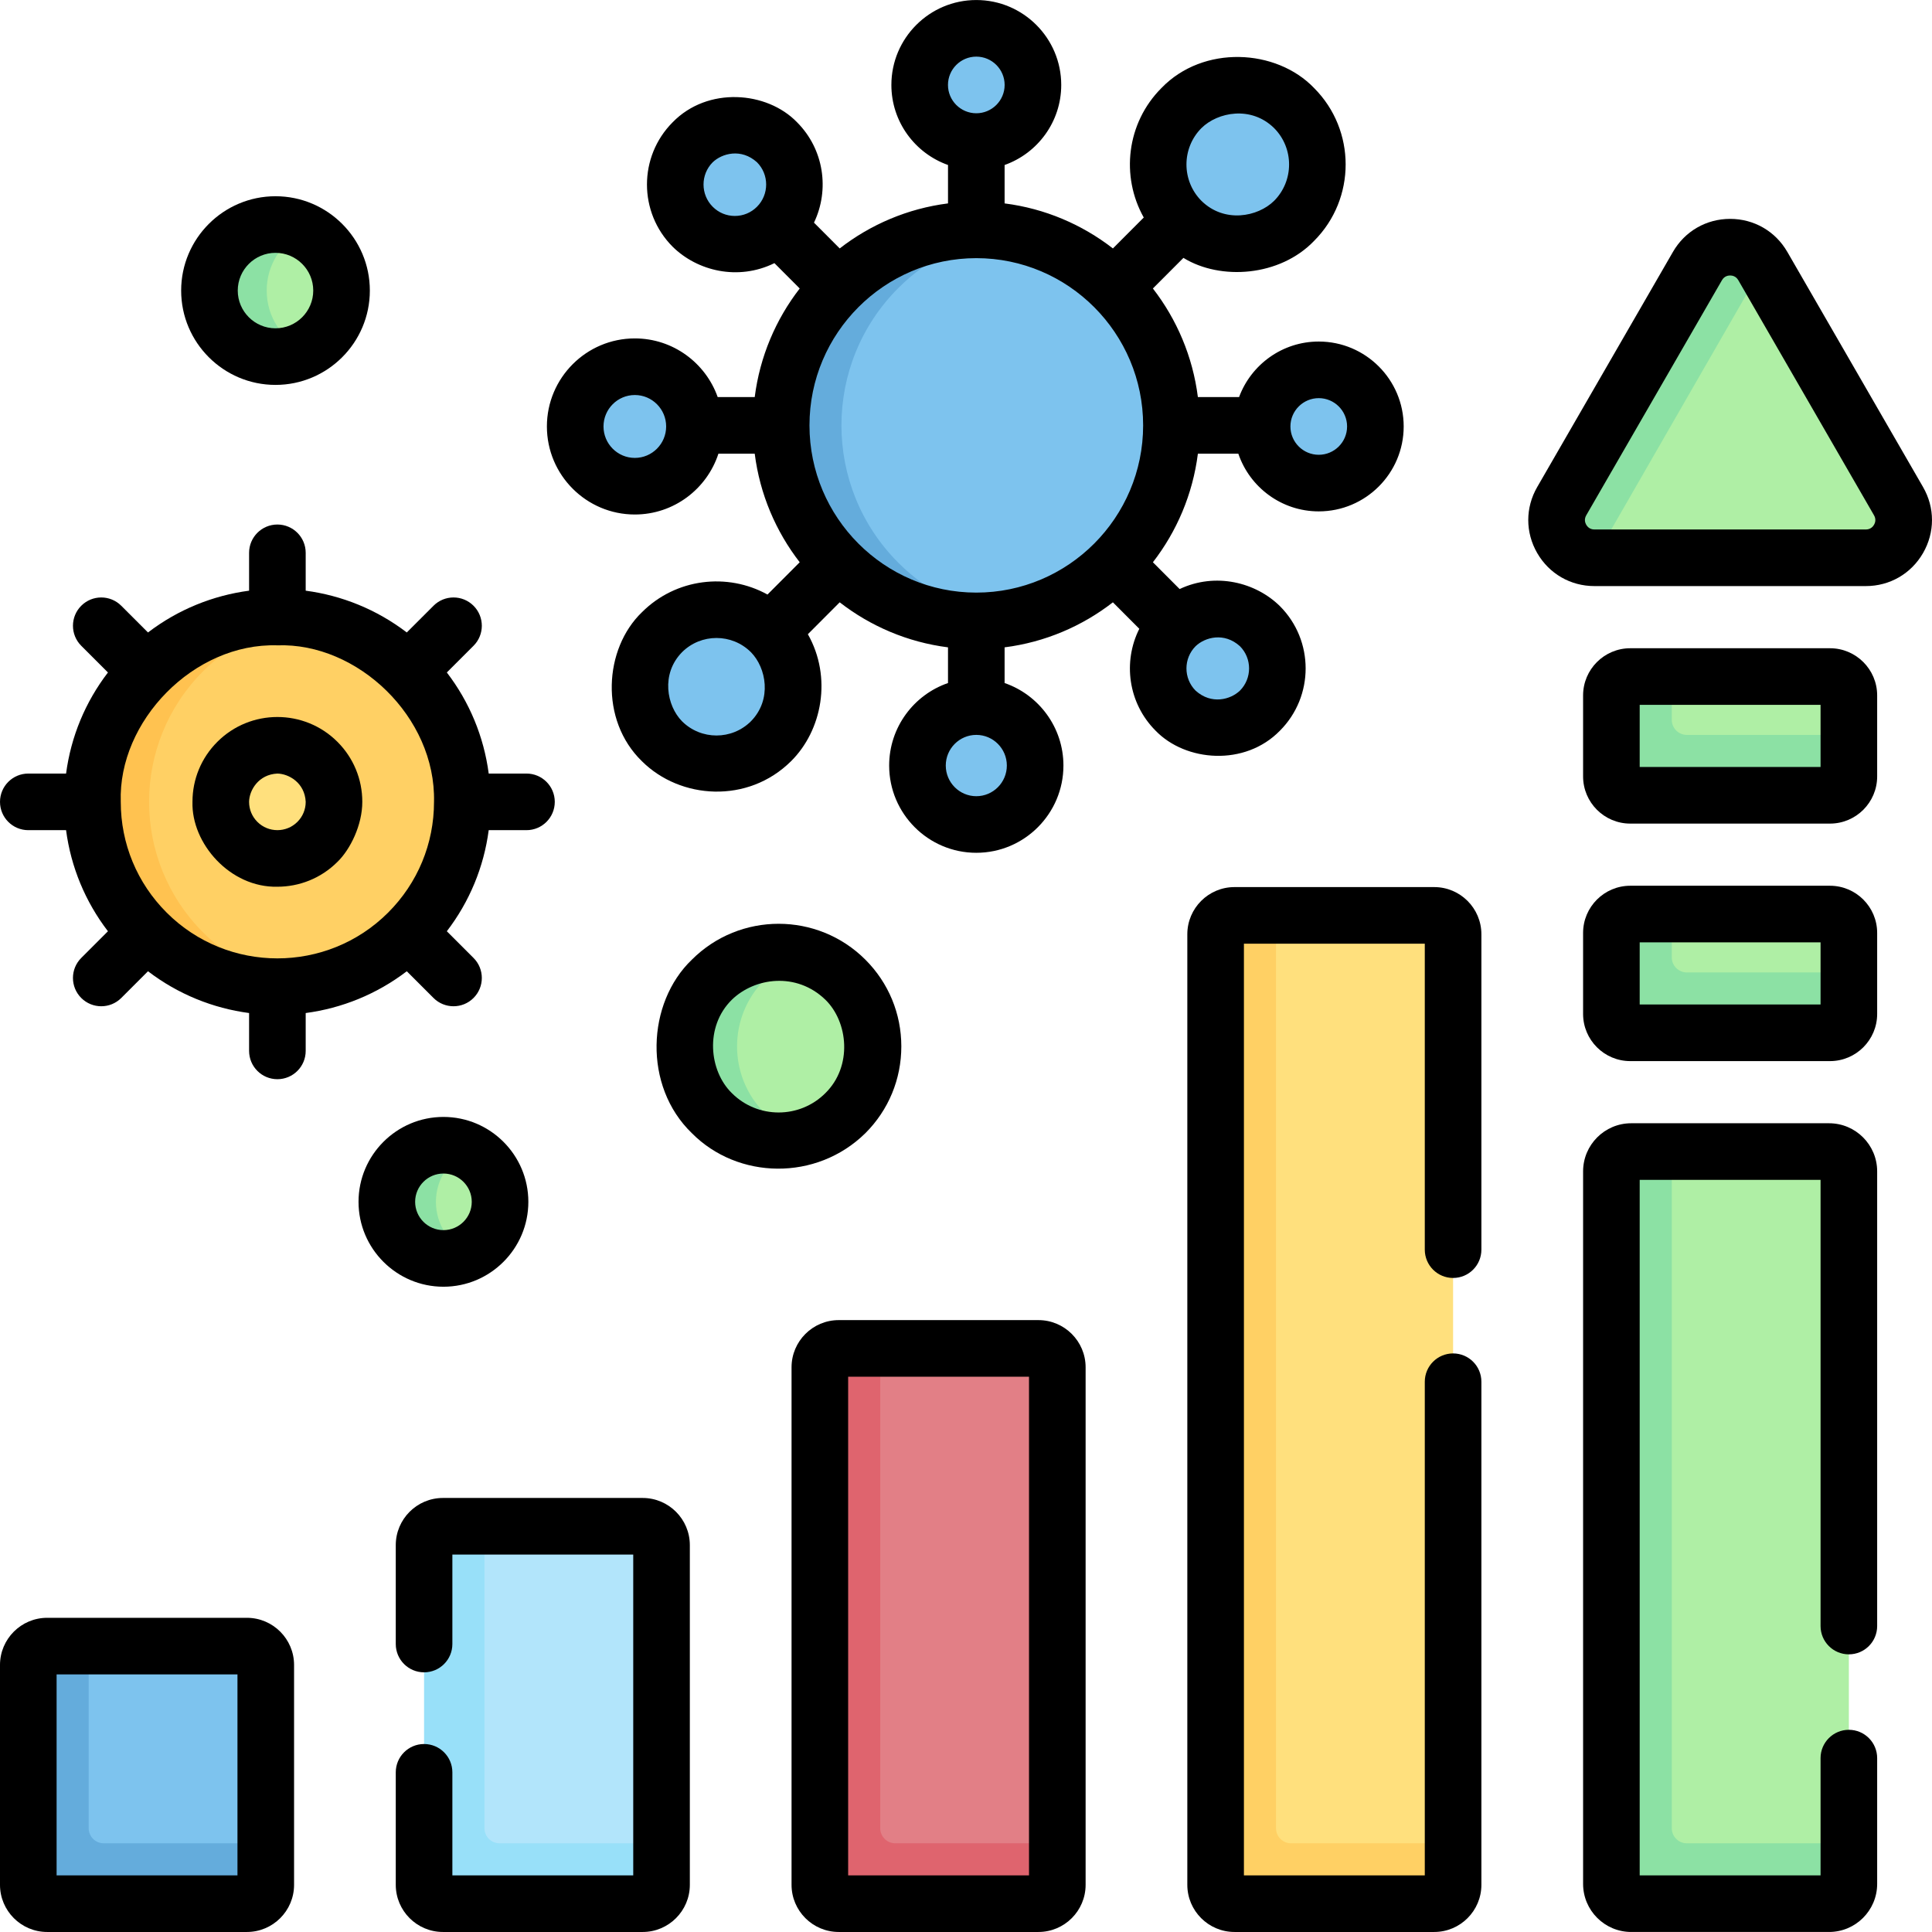 <svg id="Capa_1" enable-background="new 0 0 512.013 512.013" height="512" viewBox="0 0 512.013 512.013" width="512" xmlns="http://www.w3.org/2000/svg"><g><g><g><path d="m90.509 77.003c0-6.948-4.05-12.95-9.918-15.776 0 0-2.5-.262-3.549-.545-1.455-.392-2.457-.521-4.036-.521-9.667 0-16.493 6.917-16.493 16.582s6.822 17.469 16.488 17.469c1.699 0 3.287-.349 4.84-.801.932-.271 2.752-.633 2.752-.633 5.868-2.827 9.916-8.828 9.916-15.775z" fill="#afefa5"/><path d="m80.595 92.777c-2.298 1.108-4.874 1.729-7.581 1.729-9.672 0-17.5-7.84-17.5-17.5s7.828-17.5 17.5-17.5c2.707 0 5.279.612 7.578 1.721-5.868 2.823-9.911 8.826-9.911 15.779s4.045 12.948 9.914 15.771z" fill="#8ce1a4"/></g><g><g><g><path d="m169.319 503.506h-50.932c-2.761 0-5-2.239-5-5v-88.021c0-2.761 2.239-5 5-5l10-1h41.932c2.761 0 5 2.239 5 5v79.021l-1 10c0 2.762-2.238 5-5 5z" fill="#b2e5fb"/><path d="m175.317 488.506v11c0 2.761-2.239 5-5 5h-52.93c-2.761 0-5-2.239-5-5v-90.023c0-2.761 2.239-5 5-5l11 .002v80.021c0 2.209 1.791 4 4 4z" fill="#98e0f9"/></g><g><path d="m274.206 503.506h-50.932c-2.761 0-5-2.239-5-5v-135.153c0-2.761 2.239-5 5-5l10-1h41.932c2.761 0 5 2.239 5 5v126.153l-1 10c0 2.762-2.238 5-5 5z" fill="#e27f86"/><path d="m280.204 488.506v11c0 2.761-2.239 5-5 5h-52.93c-2.761 0-5-2.239-5-5v-137.154c0-2.761 2.239-5 5-5l11 .002v127.153c0 2.209 1.791 4 4 4h42.93z" fill="#df646e"/></g><g><path d="m379.093 503.506h-50.932c-2.761 0-5-2.239-5-5v-249.911c0-2.761 2.239-5 5-5l10-1h41.932c2.761 0 5 2.239 5 5v240.912l-1 10c0 2.761-2.238 4.999-5 4.999z" fill="#ffe07d"/><path d="m385.091 488.506v11c0 2.761-2.239 5-5 5h-52.93c-2.761 0-5-2.239-5-5v-251.913c0-2.761 2.239-5 5-5l11 .002v241.912c0 2.209 1.791 4 4 4h42.93z" fill="#ffd064"/></g><g><path d="m483.98 503.506h-50.932c-2.761 0-5-2.239-5-5v-187.322c0-2.761 2.239-5 5-5l10-1h41.932c2.761 0 5 2.239 5 5v178.322l-1 10c0 2.762-2.238 5-5 5z" fill="#afefa5"/><path d="m489.978 488.506v11c0 2.761-2.239 5-5 5h-52.93c-2.761 0-5-2.239-5-5v-189.323c0-2.761 2.239-5 5-5l11 .002v179.322c0 2.209 1.791 4 4 4h42.93z" fill="#8ce1a4"/></g><g><path d="m483.98 272.711h-50.932c-2.761 0-5-2.239-5-5v-19.47c0-2.761 2.239-5 5-5l10-1h41.932c2.761 0 5 2.239 5 5v10.471l-1 10c0 2.76-2.238 4.999-5 4.999z" fill="#afefa5"/><path d="m489.978 257.711v11c0 2.761-2.239 5-5 5h-52.93c-2.761 0-5-2.239-5-5v-21.472c0-2.761 2.239-5 5-5l11 .002v11.471c0 2.209 1.791 4 4 4h42.93z" fill="#8ce1a4"/></g><g><path d="m483.98 209.766h-50.932c-2.761 0-5-2.239-5-5v-19.47c0-2.761 2.239-5 5-5l10-1h41.932c2.761 0 5 2.239 5 5v10.471l-1 10c0 2.761-2.238 4.999-5 4.999z" fill="#afefa5"/><path d="m489.978 194.766v11c0 2.761-2.239 5-5 5h-52.93c-2.761 0-5-2.239-5-5v-21.472c0-2.761 2.239-5 5-5l11 .002v11.471c0 2.209 1.791 4 4 4h42.93z" fill="#8ce1a4"/></g></g><path d="m449.532 71.9-34.574 60.979c-3.072 5.321-1.335 10.981 3.691 13.34 1.271.596 3.894 1.603 3.894 1.603h71.942c7.698 0 12.509-8.333 8.661-14.999l-35.971-62.315s-.252-.234-.34-.371c-4.004-6.244-13.537-4.761-17.303 1.763z" fill="#afefa5"/><path d="m467.175 70.507-44.485 77.319h-.15c-7.69 0-12.51-8.34-8.66-15l35.97-62.32c3.85-6.669 13.485-6.669 17.325.001z" fill="#8ce1a4"/><g><path d="m64.432 503.506h-50.932c-2.761 0-5-2.239-5-5v-56.258c0-2.761 2.239-5 5-5l10-1h41.932c2.761 0 5 2.239 5 5v47.258l-1 10c0 2.762-2.238 5-5 5z" fill="#7dc3ee"/><path d="m70.43 488.506v11c0 2.761-2.239 5-5 5h-52.93c-2.761 0-5-2.239-5-5v-58.26c0-2.761 2.239-5 5-5l11 .002v48.258c0 2.209 1.791 4 4 4z" fill="#64acdc"/></g></g><g><path d="m132.522 318.506c0-5.955-3.471-11.1-8.501-13.522 0 0-2.142-.225-3.042-.467-1.247-.336-2.106-.447-3.459-.447-8.286 0-14.136 5.928-14.136 14.213s5.847 14.973 14.133 14.973c1.456 0 2.817-.299 4.149-.686.799-.232 2.359-.543 2.359-.543 5.027-2.422 8.497-7.566 8.497-13.521z" fill="#afefa5"/><path d="m124.024 332.027c-1.97.95-4.178 1.482-6.498 1.482-8.29 0-15-6.72-15-15s6.71-15 15-15c2.32 0 4.525.525 6.495 1.475-5.03 2.42-8.495 7.565-8.495 13.525s3.468 11.098 8.498 13.518z" fill="#8ce1a4"/></g><g><path d="m224.038 259.632c-3.085-3.084-6.774-5.194-10.687-6.331 0 0-1.165.051-1.66-.061-8.093-1.825-16.391.701-22.691 7-9.77 9.768-9.206 24.136.564 33.904 5.597 5.596 12.298 8.443 19.596 7.628 1.401-.156 4.137-.419 4.137-.419 3.933-1.133 7.643-3.248 10.742-6.347 9.769-9.768 9.769-25.606-.001-35.374z" fill="#afefa5"/><path d="m202.66 295.006c3.08 3.08 6.717 5.207 10.637 6.347-8.48 2.47-17.947.343-24.637-6.347-9.77-9.77-9.77-25.61 0-35.37 6.69-6.69 16.212-8.805 24.692-6.335-3.92 1.13-7.612 3.245-10.692 6.335-9.77 9.761-9.77 25.6 0 35.37z" fill="#8ce1a4"/></g><g><g fill="#7dc3ee"><ellipse cx="168.241" cy="113.02" rx="15.801" ry="15.833"/><ellipse cx="349.492" cy="113.02" rx="15.008" ry="15.005"/><ellipse cx="258.738" cy="22.512" rx="15.008" ry="15.005"/><ellipse cx="258.738" cy="202.883" rx="15.592" ry="15.624"/><ellipse cx="328.031" cy="43.585" rx="21.103" ry="21.146"/><ellipse cx="189.88" cy="181.997" rx="20.432" ry="20.428"/><ellipse cx="194.747" cy="48.898" rx="15.801" ry="15.833"/><ellipse cx="322.729" cy="177.142" rx="15.801" ry="15.833"/></g><g><path d="m295.158 149.148c20.116-20.112 20.116-52.721 0-72.833-8.06-8.058-18.126-12.888-28.591-14.489 0 0-1.138-.047-1.7-.115-15.148-1.81-27.515 4.188-39.14 15.81-20.116 20.112-21.547 49.122-1.431 69.234 11.8 11.798 25.911 18.914 41.267 16.871.344-.046 1.036.005 1.036.005 10.453-1.604 20.507-6.432 28.559-14.483z" fill="#7dc3ee"/><path d="m238.084 149.15c8.051 8.051 18.102 12.879 28.549 14.477-15.671 2.417-32.249-2.411-44.315-14.477-20.117-20.117-20.117-52.72 0-72.836 12.066-12.066 28.648-16.894 44.318-14.477-10.447 1.598-20.502 6.426-28.553 14.477-20.116 20.116-20.116 52.719.001 72.836z" fill="#64acdc"/></g></g><path d="m108.166 247.155c19.139-19.136 19.139-50.161 0-69.296-7.668-7.667-17.246-12.262-27.203-13.785 0 0-1.082-.045-1.618-.109-14.412-1.722-26.179 3.985-37.239 15.043-19.139 19.136-20.501 46.737-1.362 65.872 11.227 11.225 24.653 17.996 39.263 16.052.327-.044.985.005.985.005 9.947-1.529 19.513-6.123 27.174-13.782z" fill="#ffd064"/><path d="m53.863 247.156c7.66 7.66 17.223 12.254 27.163 13.774-14.91 2.3-30.683-2.294-42.163-13.774-19.14-19.14-19.14-50.16 0-69.3 11.48-11.48 27.257-16.074 42.167-13.774-9.94 1.52-19.507 6.114-27.167 13.774-19.14 19.14-19.14 50.16 0 69.3z" fill="#ffc250"/><ellipse cx="73.512" cy="212.506" fill="#ffe07d" rx="15.003" ry="15"/></g><g><path d="m484.736 297.683h-52.443c-7.027 0-12.745 5.718-12.745 12.745v188.833c0 7.027 5.718 12.745 12.745 12.745h52.443c7.027 0 12.744-5.718 12.744-12.745v-33.332c0-4.143-3.357-7.5-7.5-7.5s-7.5 3.357-7.5 7.5v31.077h-47.933v-184.323h47.933v118.246c0 4.143 3.357 7.5 7.5 7.5s7.5-3.357 7.5-7.5v-120.501c0-7.027-5.716-12.745-12.744-12.745z"/><path d="m484.98 171.795h-52.933c-6.893 0-12.5 5.607-12.5 12.5v21.472c0 6.893 5.607 12.5 12.5 12.5h52.933c6.893 0 12.5-5.607 12.5-12.5v-21.472c0-6.893-5.607-12.5-12.5-12.5zm-2.5 31.471h-47.933v-16.472h47.933z"/><path d="m484.98 234.739h-52.933c-6.893 0-12.5 5.607-12.5 12.5v21.472c0 6.893 5.607 12.5 12.5 12.5h52.933c6.893 0 12.5-5.607 12.5-12.5v-21.472c0-6.893-5.607-12.5-12.5-12.5zm-2.5 31.472h-47.933v-16.472h47.933z"/><path d="m380.094 235.092h-52.933c-6.893 0-12.5 5.608-12.5 12.501v251.913c0 6.893 5.607 12.5 12.5 12.5h52.933c6.893 0 12.5-5.607 12.5-12.5v-133.325c0-4.143-3.357-7.5-7.5-7.5s-7.5 3.357-7.5 7.5v130.825h-47.933v-246.914h47.933v81.089c0 4.143 3.357 7.5 7.5 7.5s7.5-3.357 7.5-7.5v-83.588c0-6.892-5.608-12.501-12.5-12.501z"/><path d="m275.206 349.851h-52.932c-6.893 0-12.5 5.607-12.5 12.5v137.155c0 6.893 5.607 12.5 12.5 12.5h52.932c6.893 0 12.5-5.607 12.5-12.5v-137.155c0-6.892-5.607-12.5-12.5-12.5zm-2.5 147.155h-47.932v-132.155h47.932z"/><path d="m170.319 396.985h-52.933c-6.893 0-12.5 5.607-12.5 12.5v26.21c0 4.143 3.357 7.5 7.5 7.5s7.5-3.357 7.5-7.5v-23.71h47.933v85.021h-47.933v-27.312c0-4.143-3.357-7.5-7.5-7.5s-7.5 3.357-7.5 7.5v29.812c0 6.893 5.607 12.5 12.5 12.5h52.933c6.893 0 12.5-5.607 12.5-12.5v-90.021c0-6.893-5.607-12.5-12.5-12.5z"/><path d="m65.433 428.748h-52.933c-6.893 0-12.5 5.607-12.5 12.5v58.259c0 6.893 5.607 12.5 12.5 12.5h52.933c6.893 0 12.5-5.607 12.5-12.5v-58.259c0-6.893-5.608-12.5-12.5-12.5zm-2.5 68.258h-47.933v-53.259h47.933z"/><path d="m509.641 129.074-35.97-62.315c-3.163-5.48-8.829-8.752-15.156-8.752-6.328 0-11.994 3.271-15.157 8.752h.001l-35.971 62.314c-3.163 5.479-3.163 12.021 0 17.499s8.829 8.75 15.155 8.75h71.942c6.326 0 11.992-3.271 15.155-8.75s3.164-12.021.001-17.498zm-12.991 9.998c-.27.467-.909 1.25-2.165 1.25h-71.942c-1.256 0-1.896-.783-2.165-1.25s-.628-1.412 0-2.5l35.971-62.315h.001c.627-1.088 1.625-1.25 2.165-1.25.539 0 1.537.162 2.165 1.25l35.971 62.316c.627 1.087.269 2.032-.001 2.499z"/><path d="m73.012 102.006c13.787 0 25.003-11.215 25.003-25s-11.216-25-25.003-25-25.003 11.215-25.003 25 11.216 25 25.003 25zm0-35c5.516 0 10.003 4.486 10.003 10s-4.487 10-10.003 10-10.003-4.486-10.003-10 4.487-10 10.003-10z"/><path d="m140.022 318.506c0-12.406-10.095-22.5-22.503-22.5s-22.503 10.094-22.503 22.5 10.095 22.5 22.503 22.5 22.503-10.093 22.503-22.5zm-30.005 0c0-4.136 3.366-7.5 7.503-7.5s7.503 3.364 7.503 7.5-3.366 7.5-7.503 7.5-7.503-3.364-7.503-7.5z"/><path d="m238.866 277.319c0-8.685-3.383-16.85-9.525-22.99-12.679-12.677-33.308-12.679-45.986 0-11.974 11.466-12.966 33.49 0 45.981 12.176 12.292 32.98 12.784 45.986 0 6.142-6.14 9.525-14.305 9.525-22.991zm-20.131 12.384c-6.828 6.83-17.941 6.832-24.775 0-6.039-5.882-7.247-17.641 0-24.767 6.04-5.857 17.087-7.423 24.775 0 6.041 5.882 7.248 17.641 0 24.767z"/><path d="m339.211 193.635c9.075-9.096 9.075-23.894 0-32.987-6.384-6.305-17.043-9.046-26.589-4.54l-7.084-7.099c6.324-8.169 10.562-18.027 11.923-28.777h10.717c3.014 8.881 11.427 15.293 21.315 15.293 12.411 0 22.508-10.096 22.508-22.505 0-12.41-10.097-22.506-22.508-22.506-9.674 0-17.941 6.135-21.117 14.718h-10.916c-1.361-10.75-5.599-20.608-11.924-28.778l8.095-8.111c9.823 6.043 25.555 4.959 34.631-4.508 11.144-11.165 11.144-29.334 0-40.501-10.008-10.453-29.384-11.492-40.462 0-9.262 9.281-10.818 23.397-4.684 34.311l-8.178 8.195c-8.149-6.328-17.979-10.569-28.7-11.933v-10.179c8.734-3.096 15.008-11.435 15.008-21.216 0-12.409-10.097-22.505-22.508-22.505s-22.508 10.095-22.508 22.504c0 9.781 6.274 18.12 15.008 21.216v10.179c-10.721 1.364-20.552 5.606-28.701 11.934l-6.818-6.832c4.161-8.68 2.681-19.417-4.491-26.604-7.966-8.26-23.697-9.524-32.963 0-9.077 9.096-9.076 23.894-.001 32.987 6.515 6.422 17.309 9.097 26.972 4.347l6.702 6.717c-6.324 8.169-10.563 18.027-11.924 28.777h-9.813c-3.209-9.048-11.84-15.546-21.961-15.546-12.849 0-23.302 10.468-23.302 23.334s10.453 23.333 23.302 23.333c10.335 0 19.115-6.775 22.156-16.121h9.618c1.361 10.75 5.599 20.608 11.924 28.777l-8.539 8.556c-10.616-5.867-24.272-4.314-33.271 4.683-10.056 9.673-11.279 28.562 0 39.497 10.174 10.119 28.066 11.324 39.5 0 8.276-8.188 10.93-22.261 4.471-33.667l8.436-8.454c8.149 6.328 17.98 10.57 28.701 11.934v9.459c-9.062 3.125-15.593 11.743-15.593 21.865 0 12.751 10.359 23.124 23.093 23.124 12.732 0 23.092-10.373 23.092-23.124 0-10.122-6.531-18.739-15.592-21.865v-9.459c10.721-1.365 20.552-5.606 28.701-11.934l6.999 7.014c-4.397 8.746-2.971 19.703 4.309 26.998 7.968 8.26 23.699 9.524 32.966-.001zm-80.473-36.585c-24.379 0-44.213-19.881-44.213-44.318s19.834-44.318 44.213-44.318 44.212 19.881 44.212 44.318-19.833 44.318-44.212 44.318zm90.754-51.536c4.14 0 7.508 3.367 7.508 7.506s-3.368 7.505-7.508 7.505-7.508-3.366-7.508-7.505 3.369-7.506 7.508-7.506zm-31.075-71.584c4.298-4.235 13.148-5.962 19.228 0 5.312 5.324 5.312 13.986 0 19.31-4.297 4.234-13.147 5.962-19.228 0-5.313-5.323-5.313-13.985 0-19.31zm-59.679-18.924c4.14 0 7.508 3.366 7.508 7.505s-3.368 7.506-7.508 7.506-7.508-3.367-7.508-7.506 3.369-7.505 7.508-7.505zm-63.992 42.225c-2.214 0-4.296-.865-5.863-2.436-3.246-3.252-3.245-8.544 0-11.796 2.471-2.364 7.55-3.767 11.729 0 3.245 3.252 3.246 8.544 0 11.796-1.568 1.571-3.651 2.436-5.866 2.436zm-26.505 64.122c-4.577 0-8.302-3.738-8.302-8.333 0-4.596 3.725-8.334 8.302-8.334s8.301 3.738 8.301 8.334c0 4.595-3.724 8.333-8.301 8.333zm30.783 69.785c-5.043 5.04-13.246 5.041-18.289 0-4.017-4.085-5.655-12.503 0-18.282 5.043-5.041 13.248-5.041 18.289 0 4.018 4.085 5.658 12.502 0 18.282zm59.714 19.868c-4.462 0-8.093-3.645-8.093-8.124s3.631-8.124 8.093-8.124 8.092 3.645 8.092 8.124-3.63 8.124-8.092 8.124zm58.126-39.762c2.471-2.364 7.551-3.769 11.729 0 3.245 3.252 3.245 8.544-.001 11.796-2.471 2.364-7.549 3.769-11.729 0-3.244-3.252-3.245-8.544.001-11.796z"/><path d="m107.804 257.398 7.083 7.082c1.465 1.465 3.384 2.196 5.303 2.196s3.84-.732 5.304-2.197c2.929-2.929 2.929-7.678-.001-10.606l-7.076-7.075c6.004-7.828 9.809-17.01 11.099-26.791h10.008c4.143 0 7.5-3.357 7.5-7.5s-3.357-7.5-7.5-7.5h-10.008c-1.29-9.78-5.095-18.963-11.099-26.791l7.076-7.074c2.93-2.929 2.93-7.677.001-10.606-2.93-2.929-7.677-2.93-10.606-.001l-7.083 7.081c-7.997-6.115-17.259-9.81-26.792-11.075v-10.033c0-4.143-3.357-7.5-7.5-7.5s-7.5 3.357-7.5 7.5v10.033c-9.533 1.266-18.795 4.96-26.792 11.076l-7.083-7.081c-2.931-2.931-7.68-2.929-10.606.001-2.929 2.93-2.928 7.678.001 10.606l7.076 7.074c-6.005 7.828-9.809 17.011-11.099 26.791h-10.01c-4.143 0-7.5 3.357-7.5 7.5s3.357 7.5 7.5 7.5h10.008c1.29 9.78 5.094 18.963 11.099 26.791l-7.076 7.074c-2.93 2.929-2.93 7.678-.001 10.606 1.465 1.465 3.384 2.197 5.304 2.197 1.919 0 3.839-.732 5.303-2.196l7.083-7.082c7.997 6.115 17.259 9.81 26.792 11.075v10.033c0 4.143 3.357 7.5 7.5 7.5s7.5-3.357 7.5-7.5v-10.033c9.533-1.266 18.795-4.96 26.792-11.075zm-75.801-44.892c-.729-21.355 19.307-42.159 41.509-41.481 21.196-.752 42.028 18.955 41.509 41.481 0 11.085-4.318 21.507-12.157 29.345-16.186 16.182-42.518 16.182-58.703 0-7.841-7.839-12.158-18.26-12.158-29.345z"/><path d="m89.423 228.417c3.411-3.293 6.601-9.794 6.592-15.91 0-6.011-2.341-11.661-6.591-15.91-8.774-8.773-23.051-8.773-31.823 0-4.251 4.249-6.592 9.899-6.592 15.91-.32 11.027 9.983 22.774 22.503 22.49 5.761 0 11.524-2.194 15.911-6.58zm-23.414-15.911c.04-3.068 2.505-7.279 7.503-7.497 3.007.051 7.261 2.425 7.503 7.497 0 2.003-.78 3.886-2.197 5.303 0 0 0 0-.001 0-2.923 2.925-7.684 2.927-10.61 0-1.418-1.417-2.198-3.3-2.198-5.303z"/></g></g></svg>